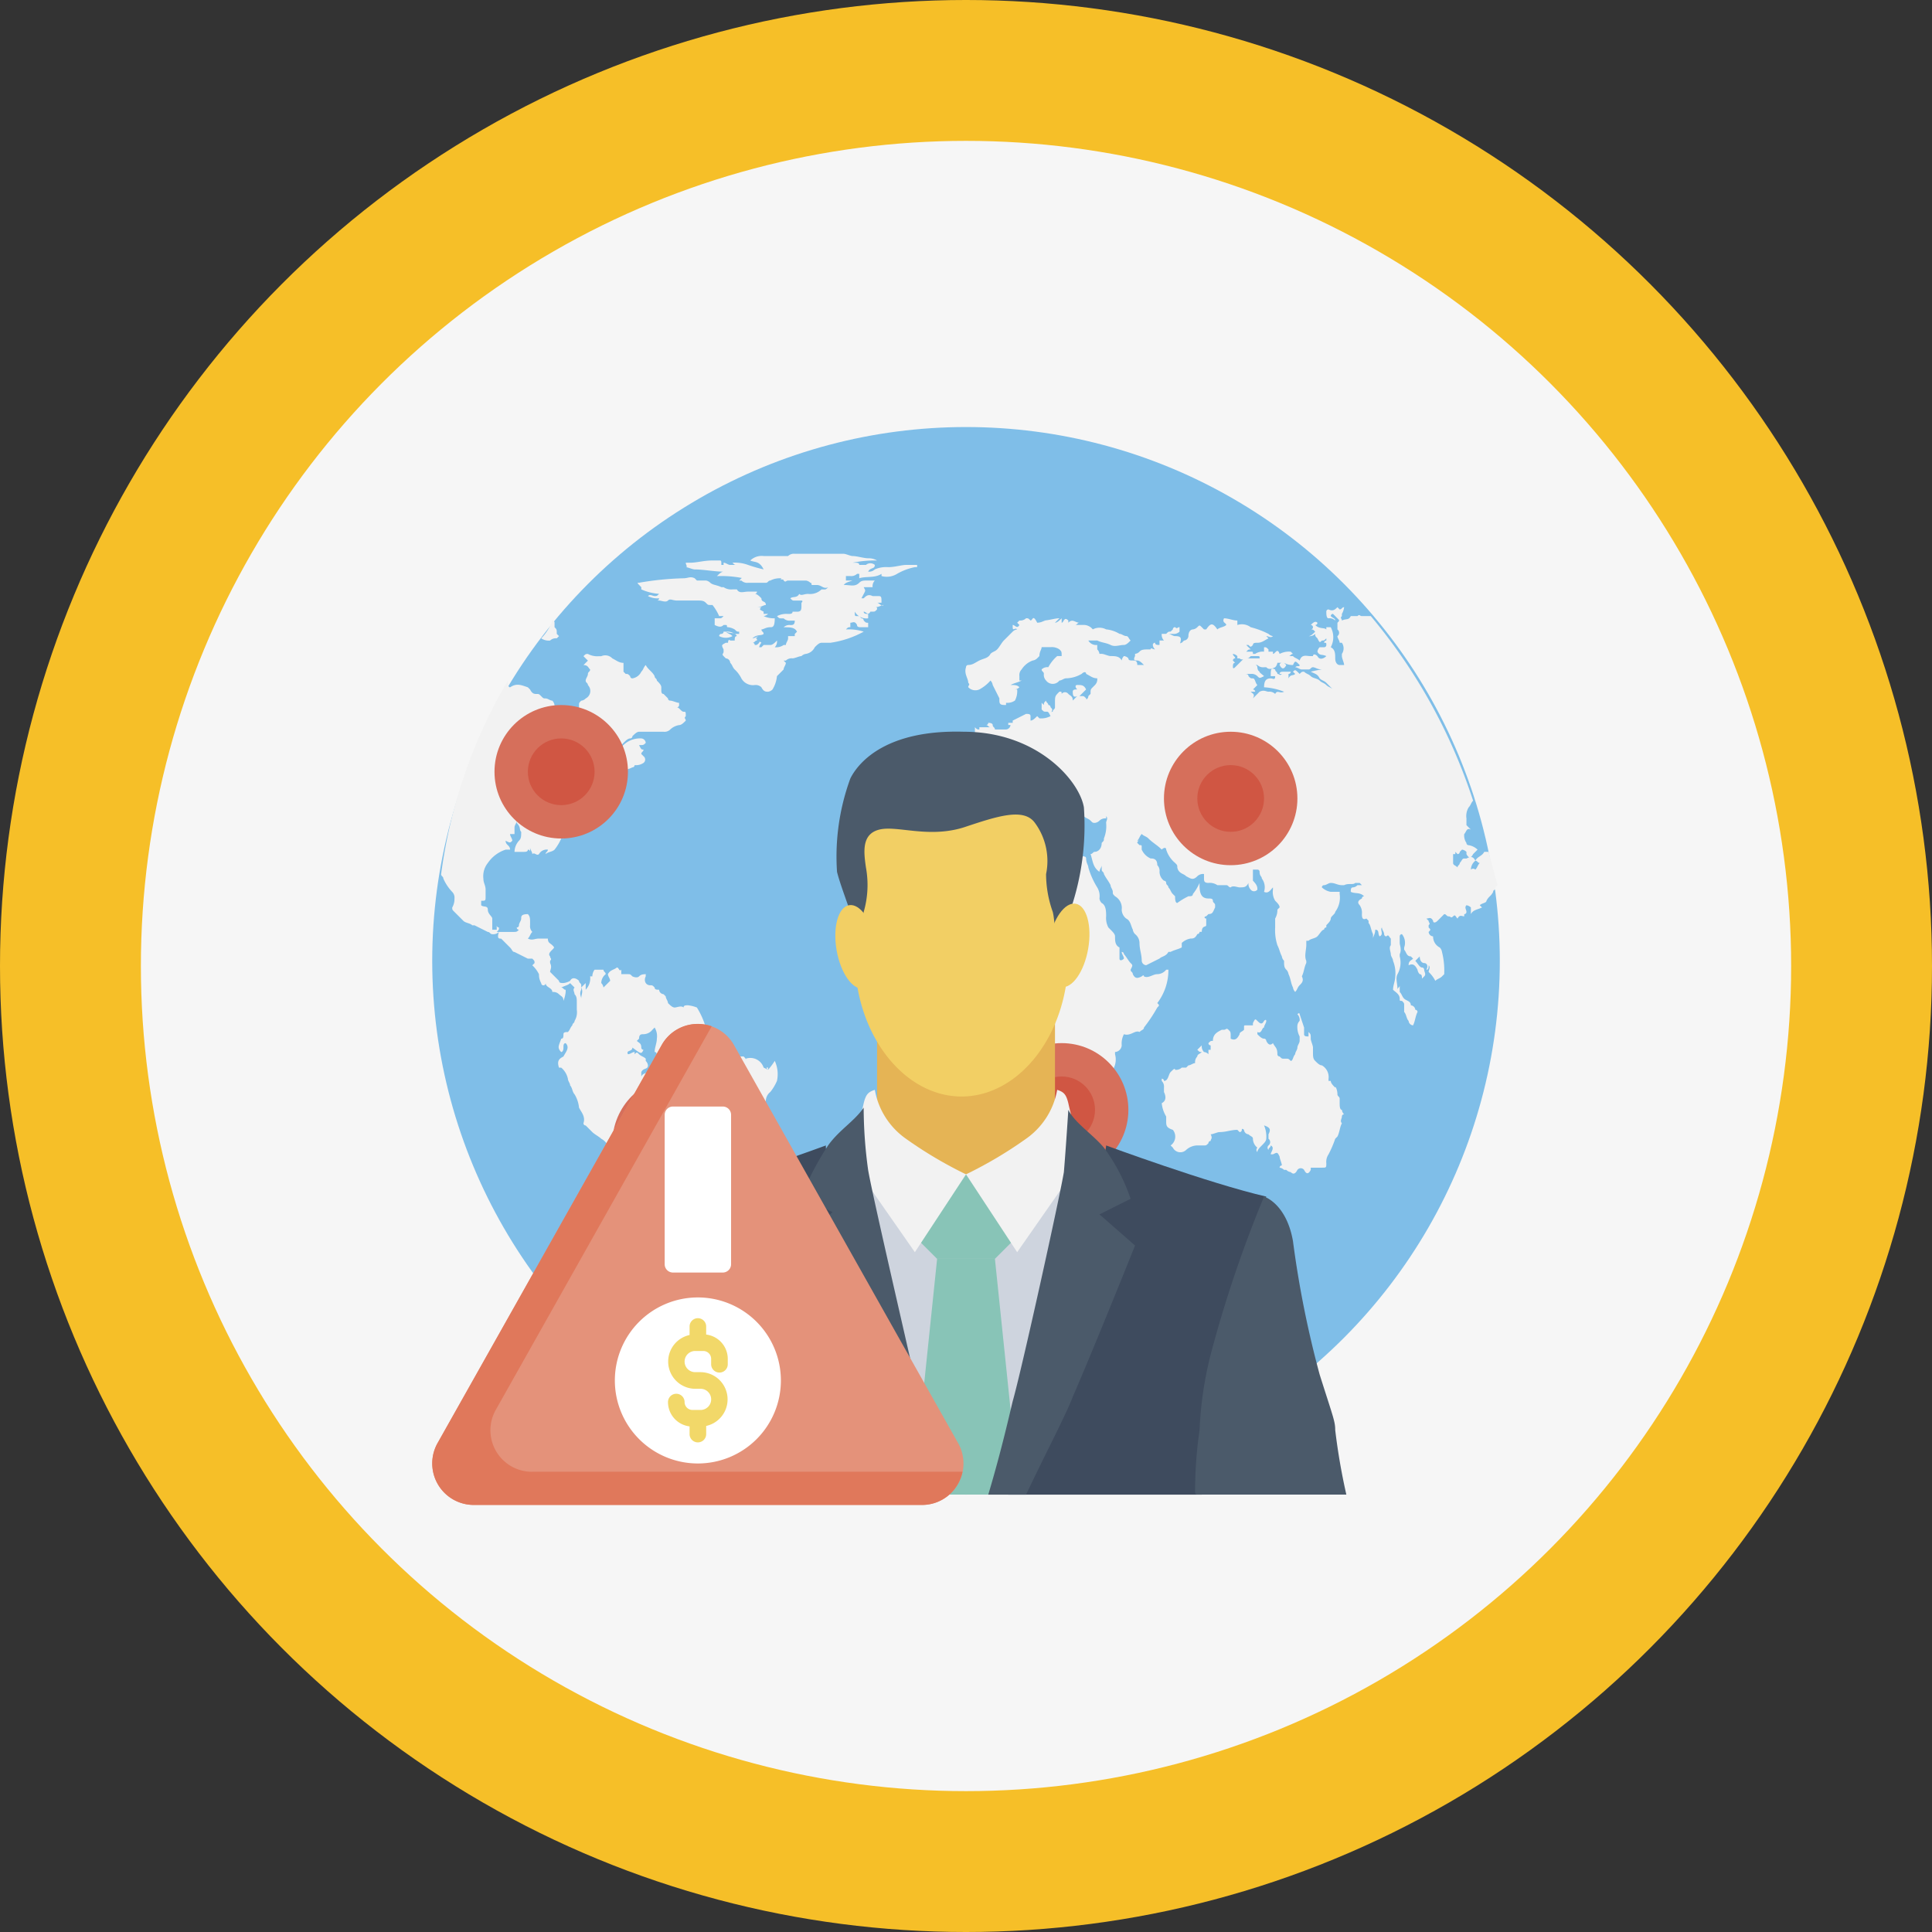 <svg xmlns="http://www.w3.org/2000/svg" width="113.616" height="113.616" viewBox="0 0 113.616 113.616">
  <rect x="0" y="0" width="113.616" height="113.616" fill="#333333" stroke="none"/>
  <g id="Grupo_109142" data-name="Grupo 109142" transform="translate(-675 10222.279)">
    <circle id="Elipse_5024" data-name="Elipse 5024" cx="56.808" cy="56.808" r="56.808" transform="translate(675 -10222.279)" fill="#f6bf28"/>
    <circle id="Elipse_5025" data-name="Elipse 5025" cx="48.524" cy="48.524" r="48.524" transform="translate(683.285 -10213.995)" fill="#f6f6f6"/>
    <g id="Grupo_90189" data-name="Grupo 90189" transform="translate(-528.371 -10582.998)">
      <circle id="Elipse_5026" data-name="Elipse 5026" cx="31.391" cy="31.391" r="31.391" transform="translate(1228.789 385.832)" fill="#7fbee8"/>
      <g id="Grupo_90183" data-name="Grupo 90183">
        <path id="Trazado_154583" data-name="Trazado 154583" d="M1282.022,425.07c0,.131.131.131.131.262v.262c0,.13,0,.392.131.392a.4.4,0,0,0,.131.261.128.128,0,0,0-.131.131c0,.131-.131.262,0,.393-.131.261-.131.523-.261.784l-.131.131a6.369,6.369,0,0,1-.393.916.785.785,0,0,0-.131.523c0,.262,0,.262-.261.262h-.654v.13q-.2.393-.392,0a.247.247,0,0,0-.393,0c-.131.262-.261.262-.392.131a.457.457,0,0,1-.262-.131h-.131a.454.454,0,0,0-.261-.13.128.128,0,0,1,.131-.131c0-.131-.131-.393-.131-.523-.131-.262-.131-.262-.392-.131h-.131c0-.131.261-.393,0-.523,0,.13-.131.13-.131.261a.18.18,0,0,1,0-.261.246.246,0,0,0,0-.393v-.261c.131-.262.131-.393-.262-.524a1.66,1.66,0,0,1,.131.785c0,.131-.131.262-.261.393s-.262.261-.262.392a.181.181,0,0,1,0-.262.677.677,0,0,1-.262-.523c0-.131-.13-.131-.261-.261a.282.282,0,0,1-.262-.262s-.13-.131-.13,0a.128.128,0,0,1-.131.131l-.131-.131c-.392,0-.654.131-1.046.131-.131,0-.393.131-.524.131.131.261,0,.261,0,.392a.128.128,0,0,0-.13.131c-.131.131-.131.131-.262.131h-.392a1,1,0,0,0-.654.261.493.493,0,0,1-.785-.13l-.131-.131a.632.632,0,0,0,.131-.916c-.393-.131-.393-.261-.393-.523v-.262a1.851,1.851,0,0,1-.261-.784c.261-.131.261-.393.131-.654v-.262a.479.479,0,0,0-.131-.392v-.131a.128.128,0,0,1,.131.131c.261,0,.261-.393.392-.523s.261-.262.261-.131a.481.481,0,0,0,.393-.131h.261l.131-.131c.131,0,.262-.131.393-.131a.482.482,0,0,1,.13-.392c0-.131.131-.131.262-.262-.131,0-.131,0-.262-.131l.262-.261a.479.479,0,0,0,.131.392.4.4,0,0,1,.261.131v-.261h.131v-.262a.128.128,0,0,1-.131-.131c.131-.131.131-.131.262-.131,0-.392.261-.523.523-.654h.131c.131,0,.131-.13.262,0s.13.131.13.393v.131c.262.13.393,0,.524-.262,0-.131.13-.131.261-.261v-.131c0-.131,0-.131.131-.131h.392v-.131c.131-.262.131-.262.262-.131s.261.262.392,0c.131-.131.131,0,.131,0,0,.131-.131.262-.131.392-.131,0-.131.393-.392.262v.131c.131.131.261.261.392.261a.128.128,0,0,1,.131.131c.131.262.262.262.393.131.13.262.261.262.261.654a.128.128,0,0,0,.131.131c.131.131.131.131.261.131h.131c.131,0,.131,0,.262.131.131,0,.131-.262.261-.393,0-.131.131-.261.131-.392s.131-.262.131-.393v-.261a1.18,1.18,0,0,1-.131-.654.457.457,0,0,1,.131-.262.479.479,0,0,0-.131-.392c.131-.131.131,0,.131,0a393.893,393.893,0,0,1,.262.785v.392c0,.131.131.131.261.131v-.262h0c.131.131.131.131.131.393,0,.131.131.392.131.523v.262c0,.261,0,.392.131.523s.261.261.392.261a.792.792,0,0,1,.393.785v.131h.13c0,.131.131.261.262.392C1281.892,424.547,1282.022,424.809,1282.022,425.07Z" fill="#f2f2f2"/>
        <path id="Trazado_154584" data-name="Trazado 154584" d="M1290.917,410.814h-.262c-.131.261-.392.261-.523.523.131,0,.131.131.261.131-.131.131-.131.261-.261.392a.181.181,0,0,0-.262,0,.68.68,0,0,1,.262-.523c-.131-.262-.262-.262-.523-.131h-.131c-.131,0-.131.131-.262.262,0,.131-.131.131-.131.261-.131-.131-.261-.131-.261-.261v-.523h.131v-.131l.13.131a.128.128,0,0,0,.131-.131l.131-.131a.457.457,0,0,1,.262.131v.131q.2.391.392,0l.262-.262a.991.991,0,0,0-.524-.261.128.128,0,0,1-.13-.131.788.788,0,0,1-.131-.524c.131-.13.131-.392.392-.261l-.261-.262v-.392h0a.985.985,0,0,1,.13-.654c.131-.131.131-.262.262-.392a32.631,32.631,0,0,0-6.017-10.856h-.523c-.131,0-.131-.131-.261,0h-.393c-.131.261-.261.13-.523.261,0-.131-.131-.131,0-.261v-.131a1.014,1.014,0,0,0,.131-.393c-.131,0-.131.131-.262.131l-.131-.131c-.13.131-.261.262-.523.131a.128.128,0,0,0-.131.131c0,.131,0,.392.131.392a.481.481,0,0,1,.393.131h0c0-.131-.131-.131-.262-.261a.128.128,0,0,1,.131-.131l.261.261c.131.131.131.131,0,.262v.392a.246.246,0,0,1,0,.393c0,.131.131.261.131.392h.131a.583.583,0,0,1,0,.654v.131c0,.131.131.392.131.523h-.262c-.13,0-.261-.131-.261-.392s0-.523-.262-.654a1.249,1.249,0,0,0,0-1.177h-.261v.131c-.131-.131-.393,0-.654-.262a.128.128,0,0,0,.131-.131c-.131-.131-.262,0-.393.131a.131.131,0,0,1,0,.262c.131,0,.131,0,.262.13-.131.131-.262.262-.393.262h0a.481.481,0,0,0,.393-.131c0,.131,0,.131.131.262.13.261.13.261.261.131.131,0,.131,0,.262-.131v.131a.128.128,0,0,0-.131.13c.131,0,.131,0,.131.131a.128.128,0,0,1-.131.131h-.262a.457.457,0,0,0-.131.262c.262-.131.131-.131,0,0,.131.261.262.13.524.261-.131.131-.393.262-.524,0-.13-.131-.261-.131-.261,0h-.131c-.261,0-.523-.131-.654.262-.131-.131-.261-.131-.392-.262h-.262c.131,0,.131-.131.262-.131l-.131-.13a1.186,1.186,0,0,0-.654.13c-.131-.392-.262,0-.392,0v-.13h-.262v-.131c-.131-.131-.131-.131-.262-.131v.261a.785.785,0,0,0-.523.131h-.131c-.131,0-.261,0-.261.131h.523c.131,0,.131,0,.131.131h-.785c-.131,0-.131,0-.131.131l.131.13a1.305,1.305,0,0,1,.654.524c0,.131.131,0,.131,0-.131-.131-.262-.131-.262-.393h.131a.48.48,0,0,0,.392.131h.131c.131.131.262.131.523,0a.457.457,0,0,0,.131-.261h.262a.128.128,0,0,0-.131.13q.2.393.392,0l-.13-.13a.991.991,0,0,0,.523.13c.131-.261.131-.261.392,0,0,.131-.131,0-.261.131.13,0,.261.131.392.131h.392c.131,0,.131-.131.262-.131s.262.131.523.131h0a5.689,5.689,0,0,0-.654.131c.262.131.393.131.523.392.131.131.262.131.393.262l.392.392c-.131-.131-.261-.131-.392-.261s-.262-.131-.393-.262-.392-.131-.523-.261-.261-.131-.392-.262c-.131,0-.131,0-.262.131-.261-.262-.261-.262-.392-.131l.131.131c-.131.131-.262,0-.393.261h0v-.261a.128.128,0,0,0,.131-.131h-.392c-.131,0-.262,0-.262.131h.131c-.131.131-.131,0-.261,0,0-.131-.131-.131-.131-.262-.262-.131-.262,0-.262.393h.262c0,.261-.131.131-.262.131-.261,0-.392.13-.392.523a3.841,3.841,0,0,1,1.177.261c-.262.131-.392-.131-.523.131a.481.481,0,0,0-.393-.131c-.13,0-.261-.131-.523,0l-.392.393h0c.131-.262,0-.262-.131-.393h.261a.128.128,0,0,0-.13-.131l.261-.261c-.131-.131-.131-.392-.261-.392s-.131,0-.262-.131c0-.131-.131-.131-.261-.131h.392a.479.479,0,0,1,.392.131c.131.131.131.131.393,0-.131-.131-.393-.262-.393-.524a.128.128,0,0,0-.131-.13c-.13,0-.392-.262-.523-.131h0c0-.262-.131-.262-.261-.131l-.393.392c-.131.131-.131,0-.131,0,0-.13,0-.261.131-.261l-.131-.132a.128.128,0,0,1,.131-.13c0-.131-.131-.131-.131-.262h0a.457.457,0,0,1,.262.131v.131h.13c.131.131.262,0,.393.131a.128.128,0,0,0,.131-.131h-.131c.131,0,.131,0,.261-.131l.131-.131c0-.131,0-.131-.131-.131h-.261c.131-.131.131-.131.261-.131l-.261-.261h.131c.131.131.131.131.261,0,0-.131.131-.131.262-.131.261,0,.392-.131.654-.261l-.131-.131c.131,0,.262.131.392,0a.457.457,0,0,1-.261-.131,5.068,5.068,0,0,0-1.046-.392.865.865,0,0,0-.785-.131h0v-.262c-.262,0-.523-.131-.785-.131-.131.262.131.262.131.393-.131.131-.393.131-.523.261-.262-.392-.393-.392-.654,0h-.131l-.131-.131c-.131-.13-.131-.13-.262,0a.453.453,0,0,1-.261.131c-.131,0-.262.131-.262.393a.28.28,0,0,1-.261.261l-.131.131a.128.128,0,0,0-.131.131c.131-.392.131-.523-.261-.523-.131,0-.262-.131-.393-.131h.262a.479.479,0,0,0,.392-.131V397.6c-.131,0-.131.131-.261,0a.128.128,0,0,0-.131.131l-.131.131c-.131,0-.131,0-.262.131h-.261a.478.478,0,0,0,.131.392h-.262v.262c-.131,0-.262,0-.262-.131a.128.128,0,0,0-.131.131.4.4,0,0,0,.131.261c-.131,0-.261-.13-.261,0-.393,0-.523,0-.654.131a.406.406,0,0,1-.262.131v.131c-.131.261,0,.261.131.261s.261.131.392.262h-.392c0-.262-.131-.262-.262-.262s-.261,0-.261-.13a.406.406,0,0,0-.262-.131.457.457,0,0,0-.131.261c-.13-.261-.392-.261-.654-.261-.13,0-.392-.131-.523-.131h-.131a.458.458,0,0,0-.13-.262v-.261a.523.523,0,0,1-.524-.262h.524c.261.131.523.131.784.262s.524,0,.785,0c.131,0,.262-.131.393-.262-.131-.13-.131-.261-.262-.261s-.262-.131-.392-.131a1.862,1.862,0,0,0-.785-.262.839.839,0,0,0-.785,0,.682.682,0,0,0-.523-.261h-.523c.13,0,.13-.131.261-.131h0c-.261,0-.392-.262-.654,0v-.131c-.261-.261-.261.131-.392.131v-.262c-.131.131-.262.262-.393.262h0l.262-.262c-.262,0-.654.131-.916.131h.131c-.131,0-.261.131-.523.131-.261-.523-.261-.131-.392-.131-.131-.131-.131-.131-.262-.131a.48.48,0,0,1-.392.131l-.131.131.131.131c-.131.261-.262,0-.393,0v.131c0,.261.131,0,.262.13a.457.457,0,0,0-.262.131l-.261.262-.262.261c-.13.131-.261.393-.392.524s-.262.13-.392.261c-.131.262-.393.262-.654.392s-.393.262-.654.262a.128.128,0,0,0-.131.131c-.131.392.131.654.131.915.13.131,0,.131,0,.262a.574.574,0,0,0,.654.131,2.306,2.306,0,0,0,.653-.523.453.453,0,0,1,.131.261l.393.785v.131c0,.261.13.261.392.261v-.13a.785.785,0,0,0,.523-.131,1.18,1.18,0,0,0,.131-.654h-.131a.406.406,0,0,0,.262-.131c-.131-.131-.262-.131-.523-.131.261-.131.392-.131.654-.261h-.131v-.262a.478.478,0,0,1,.131-.392,1.3,1.3,0,0,1,.653-.524.458.458,0,0,0,.262-.13l.131-.131c0-.262.131-.393.131-.524h.523a.785.785,0,0,1,.523.131c.131.131.131.131.131.393h-.262a2.3,2.3,0,0,0-.523.654.482.482,0,0,0-.392.13c0,.131.131.131.131.262a.481.481,0,0,0,.13.392.49.49,0,0,0,.785,0c.131,0,.262-.13.393-.13a1.885,1.885,0,0,0,.915-.262c.131-.131.262-.131.262,0,.261.131.392.262.654.262a.48.48,0,0,1-.131.392l-.131.131c-.131.131-.131.131-.131.392l-.131.131c0,.131-.13.262-.13.131-.131-.131-.131-.131-.262-.131h-.131l.393-.392c-.131-.262-.262-.262-.524-.262-.13,0-.13.131,0,.262-.13,0-.261,0-.261.131s0,.392.261.261l-.261.262c0-.262-.131-.262-.262-.393a.246.246,0,0,0-.392,0c0-.13,0-.13-.131-.13-.261.261-.261.261-.261.654v.261c0,.131-.131.131-.131.262a.128.128,0,0,0-.131.13c.131-.261.131-.261,0-.392a.128.128,0,0,0-.131-.131c0-.131-.131-.131-.131-.261-.131.131-.131.131-.131.261l-.13-.131v.393c.13.131.13.131.261.131s.131,0,.262.261a1.18,1.18,0,0,1-.654.131l-.131-.131c-.131.131-.262.262-.392.262v-.262c0-.131-.131-.131-.262-.131l-.785.393v.131h-.261v.13h.13a.281.281,0,0,1-.261.262h-.654c0-.131-.131-.131-.131-.262s-.261-.13-.261-.13a.128.128,0,0,1-.131.13c.131,0,.131.131.261.131h-.653v.131c-.131,0-.131,0-.262-.131v.393h-.262c-.13,0-.13.13-.261.13s-.262,0-.262.131a.245.245,0,0,1-.392,0,.457.457,0,0,0-.262-.131v.131c-.13.131-.392,0-.523.393h-.131c-.131,0-.131,0-.261.13,0,.262-.131.131-.262.131a.593.593,0,0,0-.654,0c.131.131.131.131.262.131s.392.262.523,0c0,.131.131.131.131.262v.261c.131,0,.131.131.261.131.131.131,0,.392.131.523,0,.131-.131.131-.131.262-.131.131-.131.131,0,.261a.785.785,0,0,1-.523.131,3.614,3.614,0,0,1-1.177-.131c-.262-.13-.392.131-.654.131,0,.131.131.131.131.262v.392c0,.262,0,.393-.131.523,0,.131-.131.262-.131.393h0a.457.457,0,0,0,.131-.262v.785h.654c.131,0,.131,0,.262-.131a.481.481,0,0,1-.131.393l.131.13a1,1,0,0,1,.653-.261h.393c.131-.262.392-.393.523-.654l-.131-.131a1.8,1.8,0,0,1,.393-.523.128.128,0,0,0,.13-.131c.131-.131.393-.131.524-.262v-.523a.4.4,0,0,1,.261-.131h.262c.261.262.392.262.654,0h.131c.13,0,.13-.131.261-.131.131-.13.262-.13.262,0,.13.131.261,0,.261.262a.128.128,0,0,0,.131.131,2.308,2.308,0,0,0,.654.523c.131,0,.261.131.392.262l.131.13c.262,0,.262.262.262.393s-.131.261-.131.392c.261-.131.261-.392.392-.523l-.131-.131c0-.392.262-.261.393-.261-.131-.262-.393-.262-.654-.393l.131-.131a.6.6,0,0,1-.654-.392c0-.131-.131-.131-.262-.262s-.392-.13-.523-.261c-.131,0-.262-.131-.392-.131a.128.128,0,0,1,.13-.131.481.481,0,0,0,.393-.131c.131,0,.131-.13.261-.13s.262,0,.131.261a.131.131,0,0,0,.262,0,1.3,1.3,0,0,0,.523.654.406.406,0,0,1,.262.131c.261.131.392.261.654.392v.523a1.825,1.825,0,0,1,.392.524h0c0,.131.131.131.131.261-.131.131.131.262,0,.393a.482.482,0,0,1,.392.13c0-.13,0-.13-.131-.261h.131v-.131a.481.481,0,0,0,.393-.131c-.131-.13-.131-.261-.262-.261l-.131-.131a.683.683,0,0,0-.261-.523h.13c.131.131.393.131.393,0,.131-.262.392.131.523-.131h0c.131.262.131.131.262,0a.4.4,0,0,1,.523,0c-.131.131-.131.131-.262.131h-.523a.479.479,0,0,1-.131.392c.131.131,0-.261.131-.131a.481.481,0,0,0,.131.393h-.131v.131c.262,0,.262.261.392.392s.393,0,.524.262h.131c.13,0,.13-.262.261-.262.131.131.262.131.392.262s.131.13.262.13a.454.454,0,0,0,.261-.13.481.481,0,0,1,.393-.131v-.131c.131.131,0,.262,0,.392a1.937,1.937,0,0,1-.131.916c0,.131,0,.131-.131.262,0,.392-.261.523-.392.523s-.131.131-.262.131c.131.392.131.784.523,1.046,0-.131.131-.262.131-.392h0v.261c0,.131.131.131.131.262.131.261.262.392.392.654,0,.13.131.261.131.392s0,.131.131.262a.789.789,0,0,1,.393.784.676.676,0,0,0,.261.523c.262.131.262.393.392.654a.457.457,0,0,0,.131.262.68.68,0,0,1,.262.523c0,.393.131.654.131,1.047a.282.282,0,0,0,.261.261l.785-.392h0c.131-.131.392-.131.523-.393h.131c.262-.131.392-.131.654-.261v-.262a.989.989,0,0,1,.523-.261c.131,0,.262,0,.393-.262a.128.128,0,0,0,.13-.131h.131c0-.392.262-.261.262-.392v-.392c-.131,0-.131-.131,0-.131l.131-.131c.261,0,.261-.131.392-.393v-.13c0-.131-.131-.131-.131-.262s-.131-.131-.261-.131c-.393,0-.524-.261-.524-.785v-.13a2.843,2.843,0,0,1-.392.654c0,.13-.131.13-.262.13a4.161,4.161,0,0,0-.653.393c-.131,0-.131-.262-.131-.393l-.131-.13c-.131-.131-.131-.262-.262-.392,0-.131-.131-.131-.131-.262a.128.128,0,0,0-.131-.131.681.681,0,0,1-.261-.523.478.478,0,0,0-.131-.392c0-.393-.261-.393-.392-.393a1.021,1.021,0,0,1-.524-.523v-.131c0-.131,0-.131-.13-.131l-.131-.131a.128.128,0,0,1,.131-.13h-.131c.131-.131.131-.262.261-.393.131.131.262.131.393.262.261.261.523.392.784.654.131-.131.262-.131.262,0a1.67,1.67,0,0,0,.523.784c.131.131.131.131.131.262a.457.457,0,0,0,.131.262c.131.13.261.13.392.261.262.131.393.262.654,0a.481.481,0,0,1,.393-.131v.262c0,.131,0,.261.261.261a.784.784,0,0,1,.523.131h.524c.13,0,.13.131.261.131.131-.131.393,0,.523,0,.262,0,.393,0,.524-.262a.484.484,0,0,0,.13.393.246.246,0,0,0,.393,0c0-.131,0-.262-.262-.523v-.654h.262a.128.128,0,0,1,.131.131c0,.261.13.261.13.392a.864.864,0,0,1,.131.785c.262.131.393-.131.524-.262v.131a.985.985,0,0,0,.13.654c.131.131.262.261.262.392l-.131.131a.986.986,0,0,1-.131.523v.523a2.879,2.879,0,0,0,.131,1.047c.131.261.131.392.262.654a.454.454,0,0,0,.13.261c0,.262,0,.393.131.523a.457.457,0,0,1,.131.262c.131.262.131.523.262.785a.453.453,0,0,0,.131.261c.13-.13.13-.261.261-.392s.262-.262.131-.523h0c.131-.262.131-.523.261-.785v-.13c-.13-.262,0-.654,0-.916v-.261h.131c.131-.131.393-.131.523-.262s.262-.392.393-.392a.128.128,0,0,1,.131-.131v-.131c.131-.131.261-.262.261-.392s.262-.262.262-.393a1.411,1.411,0,0,0,.261-1.046v-.131h-.523a1,1,0,0,1-.523-.261.128.128,0,0,1,.131-.131c.13,0,.261-.131.392-.131.262,0,.392.131.654.131h.131c.261-.131.523,0,.654-.131h.261l.131.131h-.261a.406.406,0,0,1-.262.131c-.131,0-.131.13-.131.261.262.131.523,0,.785.262h0a.128.128,0,0,0-.131.13c-.261.131-.261.262-.131.393a.784.784,0,0,1,.131.523c0,.131,0,.392.262.262l.13.13V415c.131.131.131.393.262.654v.262h0c0-.131.131-.262.131-.523.261,0,.131.261.261.392.262-.131,0-.392.131-.523,0,.131.131.261.131.392a.128.128,0,0,0,.131.131c.131-.131.131,0,.261.131v.392c-.13.131,0,.393,0,.523s.131.262.131.393a1.934,1.934,0,0,1,.131.915c0,.262-.131.524-.131.785.131.131.393.262.393.523,0,.131,0,.131.131.131.13.131.13.131.13.262v.392c.131.131.131.393.262.523a.282.282,0,0,0,.261.262c.131-.262.131-.523.262-.785a.128.128,0,0,0-.131-.131.281.281,0,0,0-.261-.261h0c0-.262-.262-.262-.393-.393s-.131-.261-.261-.392v-.392h0c0,.13-.131.13-.131.261,0-.392-.131-.654,0-.915a1.394,1.394,0,0,0,.131-1.047v-.131c.131-.261,0-.523,0-.654v-.392a.128.128,0,0,1,.131-.131.805.805,0,0,1,.13.785v.131c.131.131.131.392.393.392l.131.131c-.131.131-.262.131-.262.392.262-.13.392,0,.523.262a.457.457,0,0,0,.131.262c.131,0,.131.13.131.261l.131-.131c.131-.131,0-.261,0-.392a.128.128,0,0,0-.131-.131c-.131,0-.262-.262-.392-.392l.261-.262c0,.262.131.392.262.392s.261.131.13.393c.131,0,.131-.131.131-.262.131.131,0,.262,0,.393a1.8,1.8,0,0,1,.393.523c.131-.131.261-.131.392-.262l.131-.13a4.44,4.44,0,0,0-.131-1.308.457.457,0,0,0-.131-.262.72.72,0,0,1-.392-.654.282.282,0,0,1-.262-.261c.131-.131.131-.131,0-.262v-.131c.131-.131,0-.131,0-.261l-.131-.131c.131,0,.262-.131.393.131,0,.13.131.13.261,0l.393-.393c.131,0,.131.131.261.131s.131.131.262,0,.131,0,.261.131c.131-.262.262-.131.393-.131v-.131a.128.128,0,0,0,.131-.131c0-.13-.131-.261,0-.392a.457.457,0,0,1,.261.131v.392c.131-.261.393-.261.654-.392l-.131-.131c.131-.131.393-.131.393-.262.131-.261.261-.261.392-.523a.128.128,0,0,1,.131-.131c0-.13,0-.13.131-.261C1291.178,411.86,1291.047,411.337,1290.917,410.814Z" fill="#f2f2f2"/>
        <path id="Trazado_154585" data-name="Trazado 154585" d="M1239.907,440.635h0c0-.131-.131-.131-.262-.131l-.131.131-.131.131c.131.131.393.261.524.523a1.176,1.176,0,0,1,.654-.131h.13A2.749,2.749,0,0,0,1239.907,440.635Z" fill="#f2f2f2"/>
        <path id="Trazado_154586" data-name="Trazado 154586" d="M1248.539,423.632V423.5c-.131,0-.131,0,0,.131l-.261-.131a.824.824,0,0,0-1.047-.523v.131c0-.131,0-.131-.131-.262h-.392c-.131.131,0,.262-.131.262s-.131.261-.131.261c-.131.131-.261-.131-.392-.261,0-.131.131-.262,0-.524-.131-.131-.131-.261-.262-.392a.919.919,0,0,1-.523.654.128.128,0,0,0-.131.131c-.131-.262-.523-.262-.523-.262l-.261-.261a2.192,2.192,0,0,0-.654.261c-.131,0-.131-.131-.262-.261,0,.13-.131.13-.131.261a.919.919,0,0,1-.523.654c-.262.131-.392.392-.523.523-.262.131-.393-.261-.654-.261-.131.261-.393.131-.523.392v-.261c.13-.262.392-.131.392-.393a.453.453,0,0,0-.131-.261v-.131c-.131-.131-.261-.131-.392-.262s-.131-.131-.262,0v-.131c-.131,0-.261.131-.392.131-.131-.261.262-.131.262-.392.523.392.523.392.653.131a.128.128,0,0,1-.13-.131c0-.262-.131-.262-.262-.393l.131-.13c0-.262.131-.262.261-.262a.681.681,0,0,0,.524-.262l.131-.13a.983.983,0,0,1,.13.654c0,.261-.13.523-.13.784.13,0,.13.131.13.262l.131.131a.783.783,0,0,0,.523-.131v-.131c.262.131.393,0,.654-.261a.128.128,0,0,1-.13-.131h.261c0,.131.131.131.131.261.131,0,.131-.131.261-.131.131.131.262,0,.393,0s.131,0,.131-.13c.131.13.261-.131.261-.262s.131-.261.131-.392.131-.393.131-.524a4.688,4.688,0,0,0-.523-1.177,2.065,2.065,0,0,0-.524-.131c-.13,0-.261,0-.261.131-.131-.131-.392,0-.523,0s-.262-.131-.393-.261c0-.131-.131-.262-.131-.393l-.13-.13a.282.282,0,0,1-.262-.262c-.131,0-.261,0-.261-.131-.131-.131-.131-.131-.262-.131-.262,0-.392-.261-.262-.523v-.13h.131c-.261,0-.392,0-.523.13s-.392,0-.392,0c-.131-.13-.131-.13-.262-.13h-.392v-.262c-.131.131-.131-.131-.262-.131-.131.131-.392.131-.523.393,0,.13.131.261.131.392l-.393.392a.454.454,0,0,0-.13-.261.676.676,0,0,1,.261-.523c0-.131-.131-.131-.131-.262h-.523a.645.645,0,0,0-.131.392h-.131a.962.962,0,0,1-.261.785v-.392l-.262.261c.131.262,0,.393,0,.654,0-.131-.131-.261,0-.523v-.262c0-.13-.131-.13-.131-.261-.13-.131-.392-.262-.523,0a1.008,1.008,0,0,1-.392.131c-.131,0-.262,0-.262-.131l-.523-.523c0-.131.131-.262,0-.524v-.13c.131-.131,0-.131,0-.262-.131-.131,0-.261.131-.392s.131-.131,0-.262-.262-.131-.262-.392h-.523c-.261,0-.392.131-.654,0,.131-.131.131-.262.262-.392a.481.481,0,0,1-.131-.393V415c0-.261,0-.392-.131-.523-.392,0-.392.131-.392.262s-.131.261-.131.392a.128.128,0,0,1-.131.131.128.128,0,0,0,.131.131c-.131.131-.131.131-.392.131h-.916c.131-.131.131-.131.131-.262a.128.128,0,0,1-.131-.131v.262h-.262v-.654c0-.131-.261-.262-.261-.524s-.262-.13-.392-.261v-.262c.261,0,.261,0,.261-.261v-.393c0-.261-.131-.392-.131-.654a1.244,1.244,0,0,1,.262-.915,2.031,2.031,0,0,1,1.046-.785h.262c0-.261-.262-.261-.262-.523.262.131.262.131.393,0,0-.131-.131-.262-.131-.393h.261v-.392c0-.131.131-.261.131-.392v.131c.262.261.131.392.262.523,0,.261,0,.392-.131.523a1,1,0,0,0-.262.654h.523c.131,0,.262,0,.262-.131a.128.128,0,0,1,.131.131v-.262h0c0,.131.131.262.131.393.131-.131.261.131.392,0a.522.522,0,0,1,.523-.262h0c0,.131-.131.131-.131.262h0c.131-.131.393-.131.524-.262a2.891,2.891,0,0,0,.392-.654h.131l.262-.262.392-.392c.131-.131.392-.261.392-.523,0-.131.131-.393.131-.523a.481.481,0,0,1,.131-.393l.262-.261c.13-.131.261-.262.392-.262l.261-.261c.131,0,.262-.131.393-.131a.281.281,0,0,0,.261-.262c0-.261.262-.654.524-.654.261-.131.392-.131.654-.261a.128.128,0,0,0,.13-.131.787.787,0,0,0,.524-.131.246.246,0,0,0,0-.392l-.131-.131h0c0-.131.131-.131.131-.262-.131,0-.131,0-.262-.261.262,0,.262,0,.392-.131a.281.281,0,0,0-.261-.262,1.419,1.419,0,0,0-1.177.524l-.262.261c.131-.131.262-.392.393-.523s.261-.262.392-.262a.128.128,0,0,0,.131-.13c.131-.131.261-.262.392-.262h1.439a.48.48,0,0,0,.392-.131.992.992,0,0,1,.523-.261c.131,0,.262-.131.393-.262,0-.131-.131-.131,0-.261,0-.262,0-.262-.131-.262s-.262-.262-.392-.262a.127.127,0,0,0,.13-.13v-.131c-.13,0-.392-.131-.523-.131a.128.128,0,0,1-.131-.131l-.261-.262c-.131,0-.131-.13-.131-.261v-.131c0-.131-.131-.262-.262-.392,0-.131-.131-.131-.131-.262-.13-.261-.392-.392-.523-.654-.131.131-.131.262-.261.393a.7.7,0,0,1-.524.392.128.128,0,0,1-.13-.131c-.131-.131-.131-.131-.262-.131l-.131-.131V399.7h0c-.261,0-.392-.131-.654-.261a.575.575,0,0,0-.654-.131h-.13a1.177,1.177,0,0,1-.654-.131c-.131,0-.131,0-.262.131l.262.261-.262.262c.262,0,.262.131.393.261,0,.131-.131.131-.131.262s-.131.262-.131.392.131.131.131.262a.493.493,0,0,1-.131.785.406.406,0,0,1-.262.131c-.131.13-.131.13-.131.261v.392c.131.131,0,.393,0,.524s-.261.261-.392.261h-.523V403.1h-.131c-.131,0-.262-.131-.392-.262v-.523a.479.479,0,0,0-.131-.392c-.131,0-.262-.131-.393-.131s-.13,0-.261-.131-.131-.131-.262-.131-.261,0-.392-.261l-.131-.131c-.392-.131-.654-.262-1.046,0-.131,0-.131-.262-.131-.392h0a30.168,30.168,0,0,0-3.924,11.379c0,.131.131.131.131.261a2.739,2.739,0,0,0,.523.785.48.48,0,0,1,.131.392.99.99,0,0,1-.131.524c0,.131,0,.131.131.261l.523.523c.131.131.393.131.523.262h.131l.785.392c.131,0,.131.131.262.131a.48.48,0,0,0,.392-.131c-.131.393,0,.393.131.393l.523.523c.131.131.131.262.262.262l.784.392h.262c.131.131.131.131.131.261l-.131.131a1.808,1.808,0,0,1,.392.524.989.989,0,0,0,.131.523.131.131,0,1,0,.262,0c0,.261.392.261.392.523a.481.481,0,0,1,.393.131c.13.131.261.131.261.392a2.056,2.056,0,0,0,.131-.523v-.131c-.131,0-.131-.131-.262-.131.262-.131.393-.131.523-.261l.262.261c-.131.131,0,.262,0,.393.131.13.131.261.131.523v.392a.977.977,0,0,1-.131.654c0,.131-.131.131-.131.262-.131.13-.131.261-.261.392-.131,0-.262,0-.262.131h0c0,.131,0,.261-.131.261-.131.393-.261.524,0,.785,0,0,.131,0,.131-.261,0-.131,0-.262.131-.262.261.262,0,.523-.131.785-.262.131-.392.261-.262.654h.131a1.192,1.192,0,0,1,.393.654c0,.131.131.261.131.392.13.131.13.392.261.523a1.863,1.863,0,0,1,.262.785c.13.262.392.523.261.916a.128.128,0,0,0,.131.131l.392.392c.131.131.393.261.524.392.261.131.392.393.654.654v1.439c0,.131-.131.261-.131.392a3.609,3.609,0,0,1-.131,1.177c0,.262-.262.654-.131.916v.131c-.131.131-.131.261,0,.523,0,.262.131.393,0,.654a.478.478,0,0,1-.131.392c-.131.393-.131.785-.392,1.047v.131a.48.48,0,0,0,.131.392v.392c0,.131-.131.262-.131.393,0,.261,0,.392.261.392a4.64,4.64,0,0,1-.261,1.308c0-.131,0-.392-.131-.392-.131.131-.131.131-.131.261s0,.131-.131.262c0-.262-.131-.131-.131,0a.99.99,0,0,0,.524-.131c-.131.131-.131.392-.262.392a.722.722,0,0,0-.261.654v.393l.915.915a1.9,1.9,0,0,1,.916-.261c-.131-.131-.131-.131-.262-.131a.128.128,0,0,0,.131-.131c0-.131-.131-.261,0-.392.131,0,.131-.262.262-.131v-.262l.392-.392a.457.457,0,0,0,.131-.261.128.128,0,0,0-.131-.131.282.282,0,0,1-.262-.262q.2-.392.393-.392c.131,0,.261-.131.261-.393,0-.13,0-.392.131-.392h0c-.131-.131,0-.131,0-.131-.131-.131-.131-.261-.131-.523.131,0,.262.131.393.131v-.393a.128.128,0,0,0,.131-.13V435.4a1.8,1.8,0,0,0,1.438-.131c0-.13-.131-.13-.131-.261a1.012,1.012,0,0,0-.523-.523l-.131-.131a.407.407,0,0,0-.13-.262.128.128,0,0,1,.13-.131c0-.261,0-.392-.13-.523a.128.128,0,0,0-.131-.131c-.131-.13-.131-.261,0-.523,0-.131.131-.261,0-.392-.131-.262,0-.393,0-.523s0-.131.131-.262a.282.282,0,0,0,.261-.262,2.306,2.306,0,0,1,.523-.653c.131.261.131.392-.13.653-.131.131-.131.262-.262.393h0c.131,0,.131-.131.262-.131s.13-.131.261,0h-.131c-.261.131-.392.262-.392.523a.457.457,0,0,1-.131.262.282.282,0,0,0-.262.261l.131.131s.131.131.131,0c.131,0,0-.131,0-.261s0-.262.131-.262a.406.406,0,0,0,.262-.131c0-.131,0-.131.261-.261v.654c0,.13.131.13,0,.261,0,.131.131.131.131.262a.128.128,0,0,0-.131.131v.261l.131.131h.392c.131.131.262.131.524,0v-.131a.128.128,0,0,1-.131-.131c0-.131,0-.131.131-.261l.392-.393c.131-.131.261-.392.392-.523V432l-.131-.131c-.13,0-.13,0-.261.131.261-.261.523-.131.785-.131a.458.458,0,0,1,.13-.261c0-.131.131-.131.262-.262a.453.453,0,0,0,.131-.261v-.393a.786.786,0,0,1,.131-.523c.131,0,.131-.261.131-.392,0,0,.13.131.13,0a.993.993,0,0,1,.524-.262c.13-.261.392-.261.523-.392s.131.131.261.131c.131-.131.262-.393.393-.524a.128.128,0,0,1,.131-.13.484.484,0,0,0,.13-.393.785.785,0,0,1,.131-.523,1.851,1.851,0,0,0,.131-1.439c0-.261,0-.392.131-.523.131,0,.131-.131.261-.261a.68.68,0,0,1,.262-.524,2.8,2.8,0,0,0,.392-.654,1.851,1.851,0,0,0-.13-1.177A3.865,3.865,0,0,1,1248.539,423.632Z" fill="#f2f2f2"/>
        <path id="Trazado_154587" data-name="Trazado 154587" d="M1239.122,440.5v-.131h-.131Z" fill="#f2f2f2"/>
        <path id="Trazado_154588" data-name="Trazado 154588" d="M1239.383,440.635Z" fill="#f2f2f2"/>
        <path id="Trazado_154589" data-name="Trazado 154589" d="M1235.721,398.388a.483.483,0,0,1,.392-.13l.131-.131-.131-.131c0-.262,0-.262-.13-.392v-.262a.128.128,0,0,0-.131-.131,2.861,2.861,0,0,1-.654,1.047A.789.789,0,0,0,1235.721,398.388Z" fill="#f2f2f2"/>
        <path id="Trazado_154590" data-name="Trazado 154590" d="M1243.7,393.811h.261c.393,0,.785-.131,1.308-.131h.393c.13,0,.13,0,.13.261h.131v-.131c.131,0,.262.131.393.131h.392c-.131,0-.131,0-.262-.131a2.225,2.225,0,0,1,.916.131,8.329,8.329,0,0,0,.916.262c-.262-.523-.524-.393-.785-.523a.959.959,0,0,1,.785-.262h1.438a.481.481,0,0,1,.393-.131h2.877c.131,0,.393.131.523.131.262,0,.654.131.916.131a.985.985,0,0,1,.523.131,6.4,6.4,0,0,0-1.438.131h.13c.131,0,.262,0,.262.13h.392a.4.4,0,0,1,.524,0c0,.262-.262.131-.393.393a.481.481,0,0,0,.393-.131,1.653,1.653,0,0,1,.784-.131c.393,0,.785-.131,1.047-.131h.654v.131h-.131a3.419,3.419,0,0,0-1.047.393,1.149,1.149,0,0,1-.915.13v-.13c-.393.261-.916.13-1.308.261v-.261h-.131a.483.483,0,0,1-.392.13h-.262v.262h.392c-.392.131-.392.131-.523.261.393,0,.654.131.916-.13.131-.131.261-.131.523-.131h.392a.482.482,0,0,0-.13.392h-.524c.131.262.131.131-.13.654h.13c.131-.131.262-.261.523-.131h.262c.261,0,.261,0,.261.393h-.261c.131,0,.261.261.392.131h0c-.131,0-.261.131-.523.131.131,0,.131,0,.131.13-.131.131-.131.131-.262.131h-.13c-.131.262-.262,0-.393,0,0,.131.131.131.262.131v.262a.782.782,0,0,1-.785-.393c0,.262,0,.262.131.262s.131,0,.261.131a.128.128,0,0,1,.131.13c.131.131.131.131.262.131v.262h-.393c-.131,0-.261,0-.261-.131-.131-.262-.262-.131-.393-.131v.262c-.13,0-.13,0-.261.131h0a2.894,2.894,0,0,1,1.046.13,5.756,5.756,0,0,1-1.962.654h-.523c-.131,0-.262.131-.392.262a.7.7,0,0,1-.524.392.457.457,0,0,0-.261.131c-.131,0-.393.131-.523.131a.481.481,0,0,0-.393.131h-.131l.131.131c0,.13-.131.261-.131.392l-.392.392a1.853,1.853,0,0,1-.262.785.453.453,0,0,1-.261.131c-.131,0-.262,0-.392-.262a.483.483,0,0,0-.393-.13.784.784,0,0,1-.785-.393,1.8,1.8,0,0,0-.392-.523c-.131-.131-.131-.262-.262-.392a.281.281,0,0,0-.261-.262l-.131-.131c-.131-.131,0-.131,0-.261v-.131c-.131-.262-.131-.262.131-.393h.131s0-.261.131-.13h.261c0-.131,0-.262.131-.262-.131-.262-.392-.131-.654-.262.131.131.262.131.392.262a.831.831,0,0,1-.784,0,.128.128,0,0,1,.131-.131.128.128,0,0,0,.13-.131h.131a.784.784,0,0,1,.523.131h.262v-.131c-.131,0-.131,0-.262-.13a1.008,1.008,0,0,0-.392-.131c-.131,0,0-.131-.131-.131h-.131c-.13.131-.261.131-.523,0v-.393h.262c.13,0,.131,0,.261-.13h-.261a2.832,2.832,0,0,0-.393-.654h-.131c-.13,0-.13,0-.261-.131s-.262-.131-.523-.131h-1.177c-.262,0-.393-.131-.524,0s-.392,0-.523,0H1242a.128.128,0,0,0,.131-.131,1.18,1.18,0,0,1-.654-.131c.131-.13.262,0,.393,0s.13,0,.261-.13a3.073,3.073,0,0,1-1.046-.262v-.131c-.262-.261-.262-.261-.131-.261a17.7,17.7,0,0,1,2.616-.262c.261,0,.392-.131.654,0l.131.131h.523a.453.453,0,0,1,.261.131c.131.131.393.131.654.261h.131a.785.785,0,0,0,.523.131h.262c.131.262.392.131.654.131h.523a.128.128,0,0,1-.131.131c.131,0,.262.131.393.261,0,.262.261.131.261.393-.131,0-.261.131-.523.131h.261c-.13.13-.13.13.131.261v.131h.262a.457.457,0,0,1-.262.131,1.433,1.433,0,0,0,.654.13c0,.524-.13.524-.261.524-.262,0-.393.13-.523.13,0,.131.13.131.13.262-.13.131-.392,0-.654.262.131,0,.262-.131.393-.131h0c-.131,0-.131.131-.262.131.131,0,.131,0,.131.13-.131,0-.131.131-.261.131a.128.128,0,0,1,.13.131c.131,0,.131,0,.262-.131,0-.131.131,0,.131,0a.457.457,0,0,0-.131.262h.131l.131-.131h.392c.131,0,.262-.131.392-.262a.484.484,0,0,1-.13.393.786.786,0,0,0,.523-.131h.131c0-.131.13-.262.13-.392v-.131h.393V398l.131-.131c-.131-.262-.393-.262-.785-.262a.482.482,0,0,1,.392-.13c.131,0,.262,0,.262-.262h-.262a.479.479,0,0,1-.392-.131h-.131c-.131,0-.131,0-.261-.131a1.182,1.182,0,0,1,.653-.13c.131,0,.262,0,.262-.131h.262c.261,0,.261-.131.261-.393v-.13c.131-.131,0-.131,0-.131h-.392c-.131,0-.131,0-.262-.131h0c.131-.131.393,0,.523-.262.131.131.262,0,.524,0a.961.961,0,0,0,.784-.261h.131c.131,0,.131,0,.262-.131-.262.131-.393-.131-.654-.131h-.262c-.131,0,0-.131-.131-.131a.453.453,0,0,0-.261-.131h-1.047c-.13,0-.13.131-.261,0,0-.13-.262,0-.131-.13h0a1.187,1.187,0,0,0-.654.13c-.131,0-.131.131-.261.131h-1.047a.479.479,0,0,1-.392-.131h-.131c.262-.261.262-.261.262-.13a6.365,6.365,0,0,0-1.57-.131c.131-.131.262-.262.392-.262-.523,0-1.177-.131-1.7-.131-.131,0-.392-.131-.523-.131C1243.83,394.072,1243.7,393.941,1243.7,393.811Z" fill="#f2f2f2"/>
        <path id="Trazado_154591" data-name="Trazado 154591" d="M1255.21,411.86a1.309,1.309,0,0,0,.523-.654c0-.131.131-.131,0-.261v-.262a2.878,2.878,0,0,1,.392-.654c.131-.131.262-.261.393-.261h.261c-.131-.262-.131-.393,0-.524a1.942,1.942,0,0,0,.785.131h.261a.481.481,0,0,0,.393-.131c.131-.13.131-.13.261,0,.131-.261.262-.261.393-.392a.98.98,0,0,0,.654-.131h.261c.131.131.262,0,.393,0h.392c.131.131.262,0,.392-.131.131,0,.131-.13.262,0s.131.131.261.131c0,.131-.13.131-.13.262.13.131.261.131.13.392,0,.131-.13.131-.261.262.131.131.261.392.392.523h.262c.262-.131.392,0,.654.131v.131a.128.128,0,0,1,.131.13c.131.131.131.131.261.131a.787.787,0,0,1,.524.131l.392.393.131.13a.68.68,0,0,1,.523.262h0c0-.262,0-.392.262-.262.13,0,.261.131.523,0l-.131-.13c-.262,0-.523-.131-.785-.131-.131,0-.131-.131-.261-.262a.128.128,0,0,0-.131.131h0v-.262a.48.48,0,0,1,.131-.392.432.432,0,0,1,.654,0,.128.128,0,0,1,.13.131c.131.131.393,0,.393.261a.865.865,0,0,1,.784.131c.131,0,.131,0,.262.131h.131c.131.131.261.131.392.262l.131-.131c.131,0,.262,0,.262.131,0,.261.13.392.13.523a4.642,4.642,0,0,0,.524,1.177.982.982,0,0,1,.13.653.457.457,0,0,0,.131.262c.262.131.262.523.262.785a1.179,1.179,0,0,0,.131.654l.13.131c.131.13.262.261.262.392,0,.261,0,.523.262.654v.654c0,.131.13.131.261,0,0-.131-.131-.262-.131-.393h0a.128.128,0,0,1,.131.131c.131.131.262.393.393.523s.13.131,0,.393c0,.131.13.131.13.261.131.262.262.262.524.131,0,0,.13-.131.13,0,.262.131.524-.131.785-.131a.676.676,0,0,0,.523-.261h.131a3.208,3.208,0,0,1-.654,1.962c.131.131.131.131,0,.261a9.092,9.092,0,0,1-.784,1.177c0,.131-.131.131-.262.262h0c-.262-.131-.523.262-.916.131a1.185,1.185,0,0,0-.13.654.418.418,0,0,1-.393.392v.131a1.148,1.148,0,0,1-.131.916,1.176,1.176,0,0,0-.131.654c.131.13.131.13.131.523h-.261a.281.281,0,0,1,.261.261.993.993,0,0,0,.262.524V426.9c0,.261,0,.392-.131.523a2.751,2.751,0,0,1-.785.523c-.131.131-.261.131-.392.262-.131.261,0,.523-.262.523v-.262h0v.523a.481.481,0,0,0,.131.393v.392a1.419,1.419,0,0,1,.131.654c-.131.131-.262.262-.523.131.131-.131.131-.262.131-.523a.128.128,0,0,1-.131-.131.453.453,0,0,1-.131.261v.131c0,.131-.131.393-.131.523v.131s.131.131,0,.131c-.131.262-.131.523-.261.654s-.131.262-.262.392a3.093,3.093,0,0,1-1.046,1.178c-.131.13-.393.13-.654.261h-.262a.785.785,0,0,0-.523.131.979.979,0,0,1-.654.131c-.131,0-.261-.262-.392-.524h.131a1.854,1.854,0,0,0-.262-.784.457.457,0,0,0-.131-.262c0-.261-.131-.392-.261-.654a1.242,1.242,0,0,1-.262-.915.788.788,0,0,0-.131-.524v-.261a.784.784,0,0,0-.131-.523l-.392-.785c0-.131,0-.131-.131-.262a.985.985,0,0,1-.131-1.046c0-.262.131-.523.131-.785a.682.682,0,0,1,.261-.523,1.117,1.117,0,0,0,0-.916.245.245,0,0,1,0-.392v-.261c0-.262-.131-.393-.261-.654l.131-.131h-.131c0-.131-.131-.262-.131-.393s0-.13-.131-.261c-.261-.131-.261-.393-.392-.654a.481.481,0,0,0-.131-.393.128.128,0,0,0,.131-.13c-.131-.262-.131-.131-.262,0-.131-.262.131-.131.262-.393a.785.785,0,0,1-.131-.523c0-.261.131-.523,0-.785v-.131a.457.457,0,0,1-.262.131.482.482,0,0,0-.13-.392c-.131-.131-.131-.131,0-.262a.127.127,0,0,1,.13-.13v-.131l-.261.261v.393c-.262,0-.262-.131-.262-.393a.128.128,0,0,0-.13.131c-.262-.261-.524-.261-.785-.392h0c-.262-.262-.393,0-.523.131a49.412,49.412,0,0,0-.262.261c-.262.393-.523.393-.785.262-.131,0-.131,0-.261-.131h-.393c-.131.131-.261.261-.392.131h0a.616.616,0,0,1-.785-.131,5.591,5.591,0,0,1-.654-.916.128.128,0,0,1-.131-.131V418.4c0-.131,0-.131-.13-.262s-.262-.13-.262-.261a.481.481,0,0,1-.131-.393.68.68,0,0,1,.262-.523.864.864,0,0,0-.131-.785c0-.131-.131-.131,0-.261.131.131.261.392.392.523h.262c-.131,0-.131-.131-.262-.131a.453.453,0,0,0-.131-.261.484.484,0,0,0-.13-.393c0,.131-.131.131-.131.262-.131-.131-.131-.131-.131-.262v-.261c0-.131-.131-.262-.262-.393l-.392-.392a.974.974,0,0,1,0-1.177c.131-.131.131-.262.262-.523a.68.68,0,0,1,.261-.524.128.128,0,0,0,.131-.131C1254.948,411.991,1255.079,411.991,1255.21,411.86Z" fill="#f2f2f2"/>
      </g>
      <circle id="Elipse_5027" data-name="Elipse 5027" cx="3.924" cy="3.924" r="3.924" transform="translate(1271.82 403.751)" fill="#d66f5b"/>
      <circle id="Elipse_5028" data-name="Elipse 5028" cx="1.962" cy="1.962" r="1.962" transform="translate(1273.782 405.713)" fill="#d05643"/>
      <circle id="Elipse_5029" data-name="Elipse 5029" cx="3.924" cy="3.924" r="3.924" transform="translate(1261.88 422.062)" fill="#d66f5b"/>
      <circle id="Elipse_5030" data-name="Elipse 5030" cx="1.962" cy="1.962" r="1.962" transform="translate(1263.842 424.024)" fill="#d05643"/>
      <circle id="Elipse_5031" data-name="Elipse 5031" cx="3.924" cy="3.924" r="3.924" transform="translate(1239.383 424.024)" fill="#d66f5b"/>
      <circle id="Elipse_5032" data-name="Elipse 5032" cx="1.962" cy="1.962" r="1.962" transform="translate(1241.345 425.986)" fill="#d05643"/>
      <circle id="Elipse_5033" data-name="Elipse 5033" cx="3.924" cy="3.924" r="3.924" transform="translate(1232.451 402.181)" fill="#d66f5b"/>
      <circle id="Elipse_5034" data-name="Elipse 5034" cx="1.962" cy="1.962" r="1.962" transform="translate(1234.413 404.143)" fill="#d05643"/>
      <rect id="Rectángulo_32013" data-name="Rectángulo 32013" width="10.464" height="10.464" transform="translate(1254.948 419.708)" fill="#e5b455"/>
      <path id="Trazado_154592" data-name="Trazado 154592" d="M1262.534,448.613l5.1-18.834h-7.455l-7.978-.654,5.624,19.488Z" fill="#ced4de"/>
      <g id="Grupo_90184" data-name="Grupo 90184">
        <path id="Trazado_154593" data-name="Trazado 154593" d="M1261.88,434.749l1.7-1.7-3.4-3.27-3.4,3.27,1.7,1.7Z" fill="#88c4b7"/>
        <path id="Trazado_154594" data-name="Trazado 154594" d="M1263.319,448.613l-1.439-13.864h-3.4l-1.439,13.864Z" fill="#88c4b7"/>
      </g>
      <path id="Trazado_154595" data-name="Trazado 154595" d="M1265.673,413.3c.262-2.093-.131-4.578-2.223-5.624a9.938,9.938,0,0,0-3.27-.785,6.5,6.5,0,0,0-2.747.131c-3.4,1.046-3.793,4.447-3.531,7.586a14.389,14.389,0,0,0-.262,2.354c0,4.578,2.878,8.24,6.278,8.24s6.278-3.662,6.278-8.24A8.3,8.3,0,0,0,1265.673,413.3Z" fill="#f2cf64"/>
      <path id="Trazado_154596" data-name="Trazado 154596" d="M1253.64,415.392a4.032,4.032,0,0,0,.131,1.177h.261a12.677,12.677,0,0,1,.131-2.224,5.682,5.682,0,0,0,.131-2.615c-.131-.916-.261-1.962.785-2.224s2.877.523,4.97-.131c1.962-.654,3.531-1.177,4.185-.261a3.783,3.783,0,0,1,.654,3.008,6.655,6.655,0,0,0,.393,2.223c.131.524.131,1.57.261,2.093h.262a5.4,5.4,0,0,1,.523-2.223,15.276,15.276,0,0,0,.785-6.017c-.262-1.569-2.747-4.447-7.063-4.447-4.447-.131-6.147,1.7-6.671,2.747a13.348,13.348,0,0,0-.784,5.493C1252.855,413.037,1253.64,414.868,1253.64,415.392Z" fill="#4b5a6a"/>
      <g id="Grupo_90185" data-name="Grupo 90185">
        <ellipse id="Elipse_5035" data-name="Elipse 5035" cx="2.485" cy="1.177" rx="2.485" ry="1.177" transform="translate(1264.618 418.56) rotate(-80.125)" fill="#f2cf64"/>
        <ellipse id="Elipse_5036" data-name="Elipse 5036" cx="1.177" cy="2.485" rx="1.177" ry="2.485" transform="translate(1252.144 414.153) rotate(-9.875)" fill="#f2cf64"/>
      </g>
      <path id="Trazado_154597" data-name="Trazado 154597" d="M1274.044,448.613c0-1.831,0-3.662.131-5.1.392-4.708,3.662-12.425,3.662-12.425-3.4-.785-9.417-3.008-9.417-3.008,0,.785-3.924,14.518-5.755,20.535h11.379Z" fill="#3e4b5e"/>
      <path id="Trazado_154598" data-name="Trazado 154598" d="M1267.112,428.733l-3.924,5.624-3.008-4.578a24.454,24.454,0,0,0,3.531-2.093,4.452,4.452,0,0,0,1.831-2.877c.393.131.524.261.654.785A24.032,24.032,0,0,0,1267.112,428.733Z" fill="#f2f2f2"/>
      <g id="Grupo_90186" data-name="Grupo 90186">
        <path id="Trazado_154599" data-name="Trazado 154599" d="M1263.711,448.613c1.177-2.485,2.355-4.708,2.747-5.754,1.308-3.009,3.662-8.894,3.662-8.894l-2.093-1.832,1.832-.915a10.958,10.958,0,0,0-1.57-3.008c-.654-.785-1.7-1.439-2.093-2.224,0,0-.131,2.093-.261,3.662-.262,1.57-2.485,11.641-3.009,13.472-.13.523-.653,2.878-1.438,5.494h2.223Z" fill="#4b5a6a"/>
        <path id="Trazado_154600" data-name="Trazado 154600" d="M1273.782,448.613h8.764a36.89,36.89,0,0,1-.654-3.793c0-.523-.131-.784-.916-3.269a59.445,59.445,0,0,1-1.569-7.848c-.393-2.224-1.7-2.616-1.7-2.616a72.582,72.582,0,0,0-3.139,9.286h0a21.709,21.709,0,0,0-.654,4.447,24.789,24.789,0,0,0-.261,3.663A.127.127,0,0,0,1273.782,448.613Z" fill="#4b5a6a"/>
      </g>
      <path id="Trazado_154601" data-name="Trazado 154601" d="M1246.315,448.613h11.38c-1.962-5.885-5.886-19.619-5.755-20.534,0,0-6.017,2.223-9.418,3.008,0,0,3.27,7.717,3.663,12.425A21.6,21.6,0,0,1,1246.315,448.613Z" fill="#3e4b5e"/>
      <path id="Trazado_154602" data-name="Trazado 154602" d="M1253.248,428.733l3.924,5.624,3.008-4.578a24.428,24.428,0,0,1-3.532-2.093,4.457,4.457,0,0,1-1.831-2.877c-.392.131-.523.261-.654.785A24.054,24.054,0,0,1,1253.248,428.733Z" fill="#f2f2f2"/>
      <g id="Grupo_90187" data-name="Grupo 90187">
        <path id="Trazado_154603" data-name="Trazado 154603" d="M1253.9,442.859c.523,1.046,1.569,3.269,2.746,5.754h2.224c-.654-2.615-1.308-4.97-1.439-5.624-.392-1.831-2.747-11.9-3.008-13.472a26.958,26.958,0,0,1-.262-3.662c-.523.785-1.438,1.308-2.092,2.224a16.867,16.867,0,0,0-1.57,3.008l1.831.916-2.093,1.831C1250.239,433.964,1252.594,439.85,1253.9,442.859Z" fill="#4b5a6a"/>
        <path id="Trazado_154604" data-name="Trazado 154604" d="M1246.577,448.613v-.13c.131-.393-.261-1.962-.261-3.663a15.219,15.219,0,0,0-.654-4.447h0a72.752,72.752,0,0,0-3.139-9.286s-1.178.392-1.7,2.616a64.1,64.1,0,0,1-1.569,7.847c-.785,2.486-.916,2.616-.916,3.27a36.89,36.89,0,0,1-.654,3.793Z" fill="#4b5a6a"/>
      </g>
      <g id="Grupo_90188" data-name="Grupo 90188">
        <path id="Trazado_154605" data-name="Trazado 154605" d="M1259.688,445.537l-13.174-23.4-.006-.01a2.441,2.441,0,0,0-4.193,0l-.006.01-13.175,23.4a2.441,2.441,0,0,0,2.1,3.685h26.355a2.44,2.44,0,0,0,2.1-3.685Z" fill="#e4927a"/>
        <path id="Trazado_154606" data-name="Trazado 154606" d="M1234.652,447.27a2.441,2.441,0,0,1-2.1-3.685l12.673-22.514a2.459,2.459,0,0,0-.815-.138,2.419,2.419,0,0,0-2.1,1.191l-.006.01-13.175,23.4a2.441,2.441,0,0,0,2.1,3.685h26.355a2.415,2.415,0,0,0,2.122-1.235,2.465,2.465,0,0,0,.271-.718h-25.33Z" fill="#e0785b"/>
        <path id="Trazado_154607" data-name="Trazado 154607" d="M1244.411,437.018a4.882,4.882,0,1,0,4.882,4.882A4.887,4.887,0,0,0,1244.411,437.018Z" fill="#fff"/>
        <path id="Trazado_154608" data-name="Trazado 154608" d="M1245.681,441.436a.489.489,0,0,0,.488-.488v-.317a1.442,1.442,0,0,0-1.27-1.43v-.474a.488.488,0,0,0-.976,0v.5a1.6,1.6,0,0,0,.33,3.163h.317a.622.622,0,0,1,0,1.245h-.476a.464.464,0,0,1-.464-.464.488.488,0,1,0-.976,0,1.442,1.442,0,0,0,1.269,1.43v.474a.489.489,0,0,0,.977,0v-.5a1.6,1.6,0,0,0-.33-3.163h-.317a.622.622,0,1,1,0-1.245h.476a.464.464,0,0,1,.463.464v.317A.489.489,0,0,0,1245.681,441.436Z" fill="#f2d869"/>
        <path id="Trazado_154609" data-name="Trazado 154609" d="M1245.876,425.791h-2.929a.487.487,0,0,0-.488.488v8.787a.488.488,0,0,0,.488.488h2.929a.489.489,0,0,0,.488-.488v-8.787A.488.488,0,0,0,1245.876,425.791Z" fill="#fff"/>
      </g>
    </g>
  </g>
</svg>
